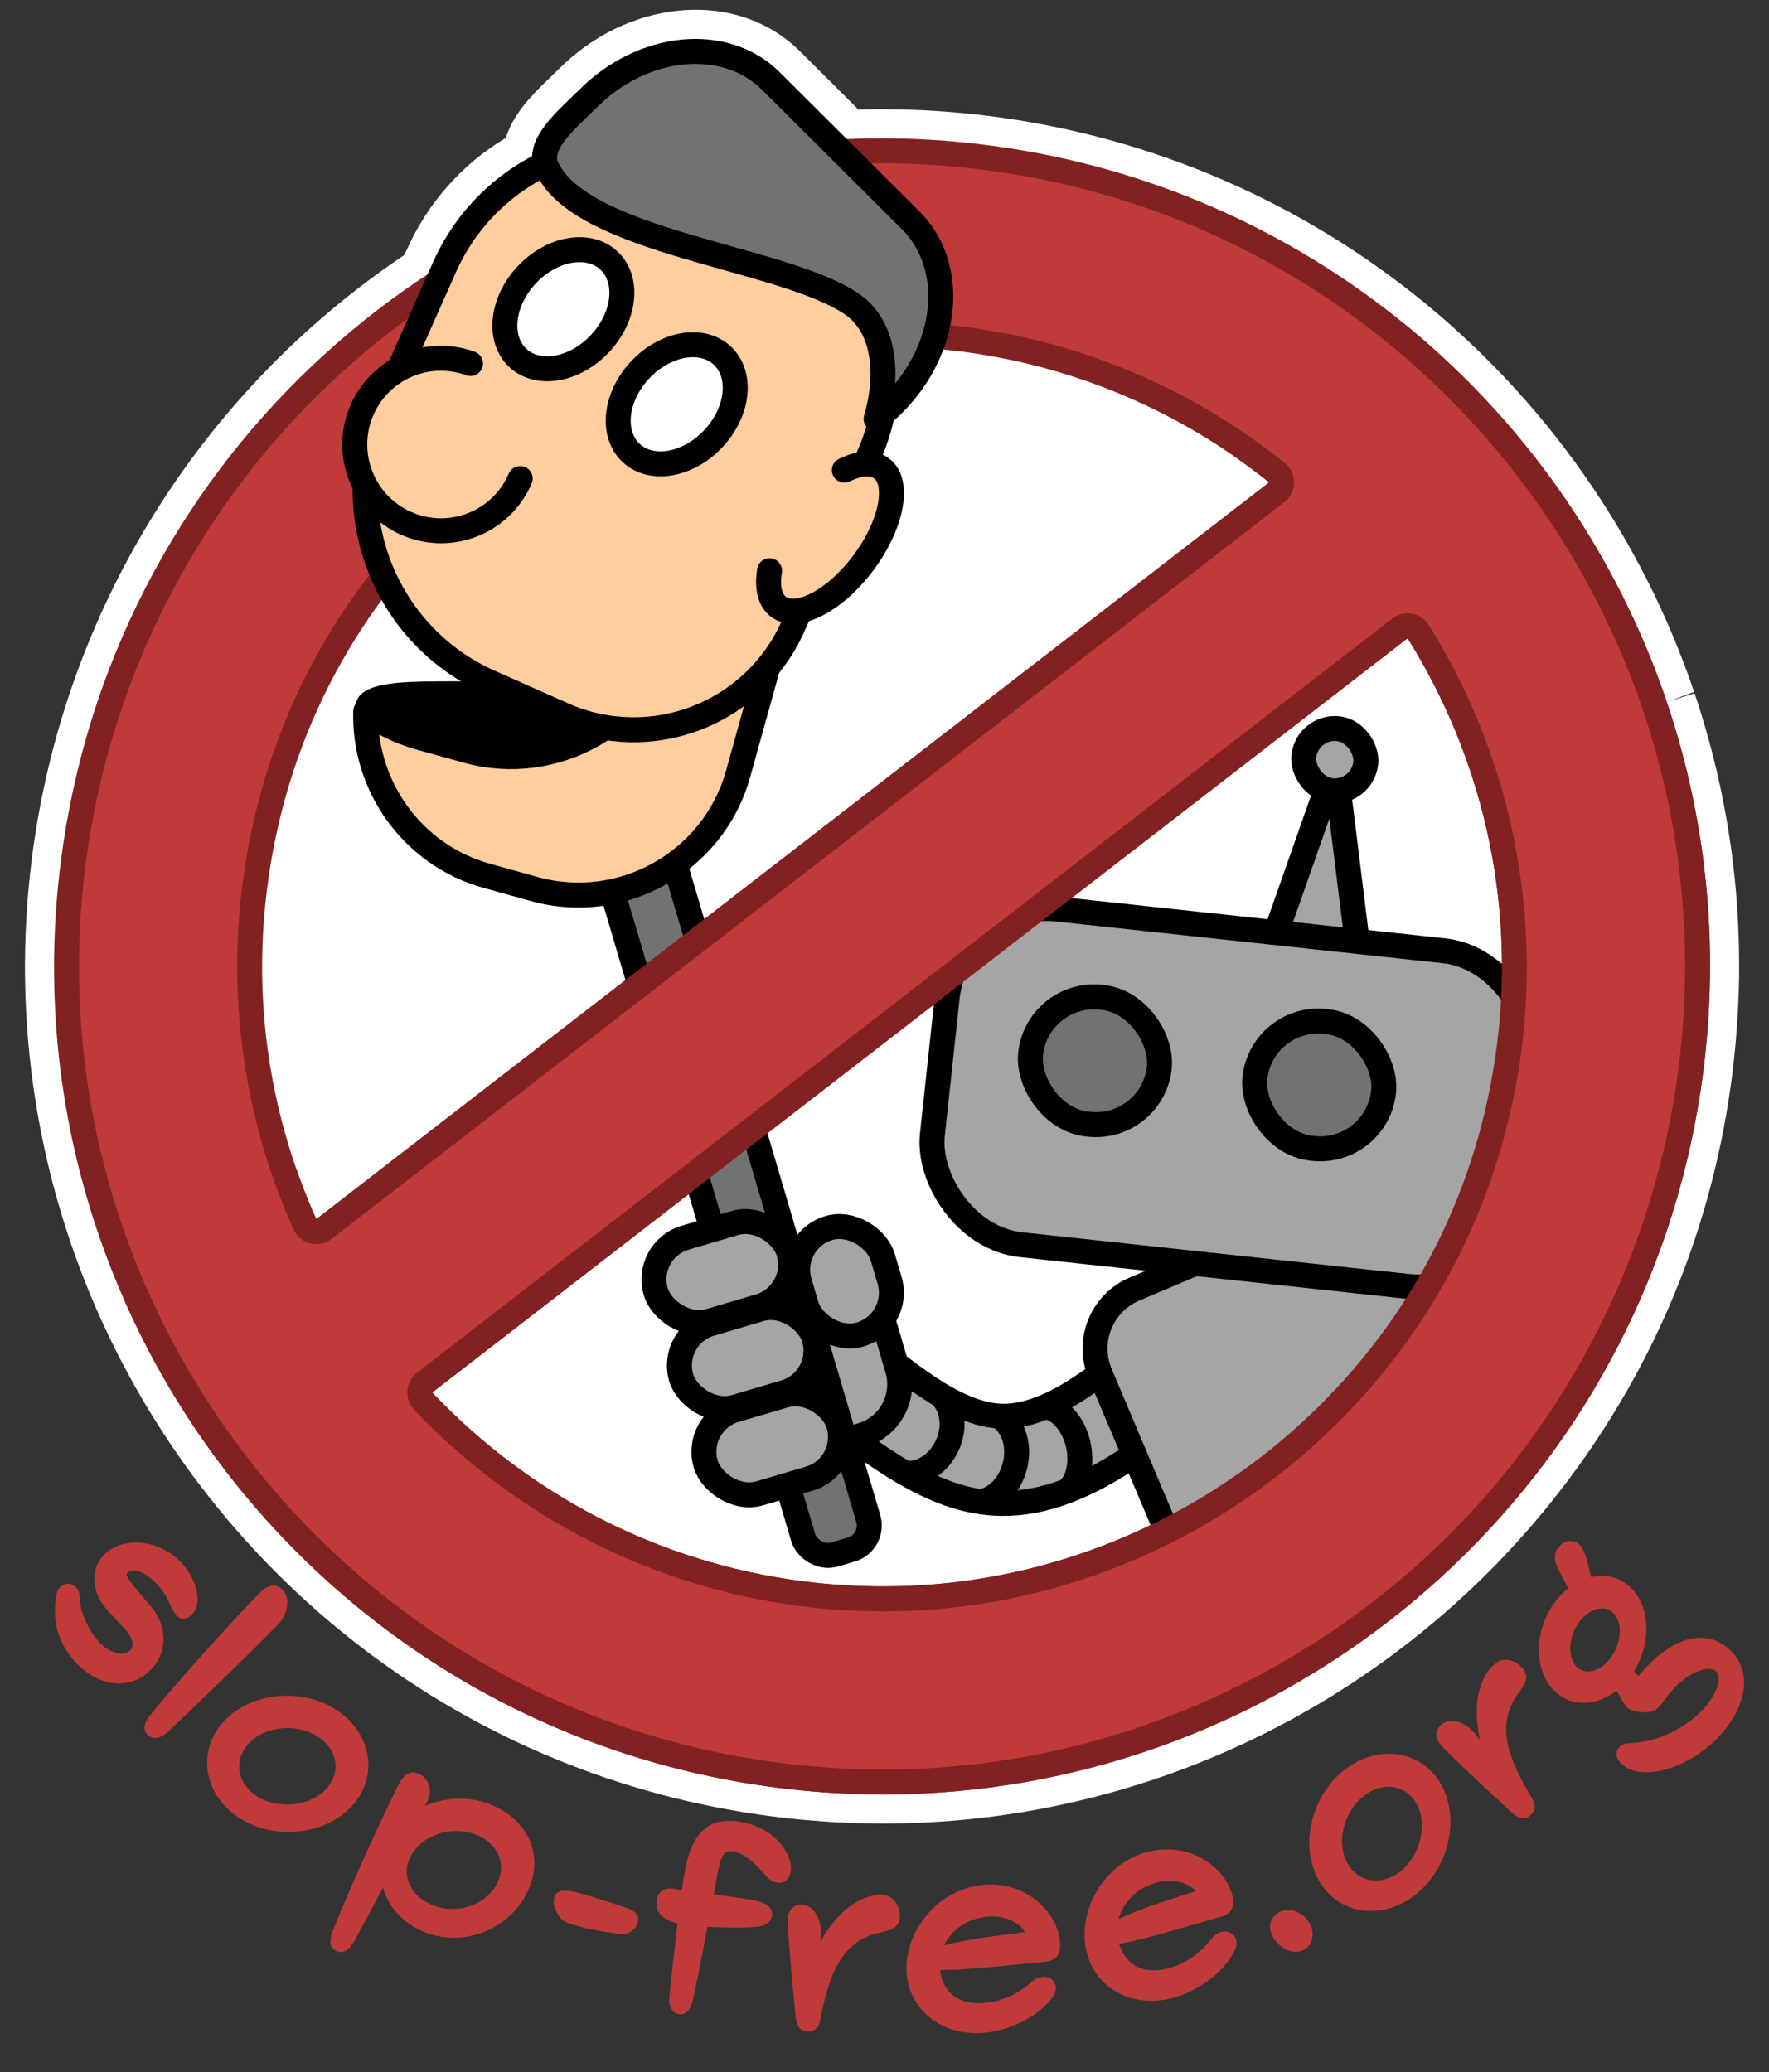 <?xml version="1.0" encoding="UTF-8"?><svg xmlns="http://www.w3.org/2000/svg" xmlns:cc="http://creativecommons.org/ns#" xmlns:dc="http://purl.org/dc/elements/1.1/" xmlns:rdf="http://www.w3.org/1999/02/22-rdf-syntax-ns#" viewBox="0 0 212.602 249"><rect x="0" y="0" width="212.602" height="249" fill="#333333" stroke="none"/><title>slop-free.org</title><g id="a"><path d="M209.007,115.052c-.008-.779-.023-1.557-.048-2.332l-.035-.953c-.032-.766-.073-1.529-.121-2.29l-.048-.773c-.073-1.015-.158-2.027-.259-3.027l-.035-.313c-.094-.902-.201-1.8-.318-2.694l-.116-.837c-.105-.757-.219-1.512-.342-2.266l-.127-.779c-.34-1.992-.742-3.991-1.194-5.939l-.146-.608c-.189-.791-.387-1.578-.595-2.368l-.187-.697c-.234-.861-.478-1.719-.733-2.572l-.088-.3c-.302-.998-.62-1.991-.957-2.993l-3.339,1.054h0l3.282-1.219c-.302-.892-.619-1.779-.944-2.658l-.204-.545c-.311-.826-.632-1.648-.967-2.475l-.141-.351c-.778-1.896-1.626-3.797-2.516-5.642l-.156-.319c-.407-.837-.826-1.667-1.258-2.498l-.156-.3c-1.439-2.743-3.026-5.461-4.712-8.07l-.137-.212c-1.71-2.633-3.562-5.217-5.554-7.747-4.626-5.862-9.896-11.229-15.666-15.953-14.907-12.206-32.928-19.955-52.115-22.409-4.376-.56-8.814-.843-13.192-.843-.892,0-1.791.013-2.719.039l-6.985-6.96c-3.741-3.729-8.921-5.477-14.585-4.928-5.31.514-10.454,3.025-14.486,7.071-.307.309-.638.626-.978.953-1.917,1.845-4.413,4.247-5.331,7.263-5.307,3.19-9.421,7.842-11.956,13.542l-.234.528C23.91,47.224,7.613,73.567,3.84,103.067c-2.526,19.754.673,39.648,9.251,57.531l.246.503c.363.746.734,1.488,1.115,2.226l.325.625c.424.808.858,1.611,1.342,2.477l.084.154c.502.892,1.019,1.775,1.551,2.66l.245.398c.44.722.889,1.438,1.346,2.149l.393.606c.467.716.942,1.426,1.425,2.126l.252.37c.582.836,1.174,1.663,1.783,2.485l.212.282c.522.701,1.054,1.394,1.598,2.088l.459.578c.505.635,1.019,1.263,1.543,1.891l.374.449c.654.773,1.317,1.539,1.989,2.287l.135.148c.62.688,1.25,1.365,1.885,2.033l.521.543c.545.565,1.098,1.124,1.661,1.684l.49.486c1.426,1.393,2.906,2.758,4.396,4.053l.588.506c.581.498,1.168.99,1.76,1.475l.607.496c.765.617,1.537,1.228,2.321,1.823l.088.067c.776.589,1.563,1.164,2.361,1.734l.617.434c.623.438,1.251.87,1.892,1.3l.702.468c.726.479,1.459.949,2.198,1.409l.327.206c.852.525,1.712,1.038,2.578,1.538l.645.365c.667.379,1.338.751,2.015,1.116l.798.425c.713.377,1.432.745,2.146,1.1l.553.277c.902.442,1.812.872,2.727,1.286l.624.276c.72.322,1.445.636,2.178.942l.866.358c.715.291,1.434.573,2.148.846l.716.275c.948.354,1.902.695,2.877,1.026l.538.176c.788.264,1.58.517,2.376.761.308.094.617.187.922.276.728.216,1.459.424,2.188.621l.836.229c.992.261,1.989.512,2.986.742l.386.085c.884.201,1.773.391,2.664.569.313.062.629.122.953.183.746.143,1.495.276,2.241.402l.938.156c1.033.163,2.071.316,3.119.451,1.029.132,2.056.243,3.081.345l.987.086c.701.062,1.402.119,2.098.166.32.022.64.041.96.06l.184.011c.656.038,1.312.069,1.958.093.383.016.767.028,1.162.04.672.017,1.343.026,2.011.031l.271.005c.16.004.32.007.48.007l.236-.005c1.239-.003,2.535-.031,3.858-.083l.803-.037c1.502-.071,2.751-.152,3.931-.255,24.63-2.125,47.727-13.122,65.036-30.966,1.993-2.055,3.92-4.215,5.728-6.419,1.818-2.218,3.565-4.541,5.192-6.903,9.347-13.58,15.154-28.813,17.259-45.275.132-1.035.244-2.067.345-3.097l.084-.943c.066-.741.124-1.48.173-2.213.023-.334.045-.668.064-.999.047-.826.084-1.652.112-2.472l.023-.615c.028-1.022.04-2.041.038-3.058l-.008-.753Z" fill="#fff" /><rect width="212.602" height="249" fill="none" /></g><g id="b"><g id="c"><path d="M106.13,214.145c-4.167,0-8.391-.27-12.555-.803C39.975,206.487,1.944,157.302,8.799,103.701c2.857-22.336,13.41-43.156,29.715-58.625,16.079-15.254,37.022-24.698,58.971-26.592,2.778-.24,5.603-.361,8.396-.361,4.168,0,8.394.27,12.56.803,53.601,6.855,91.631,56.041,84.775,109.641-2.857,22.337-13.41,43.156-29.715,58.625-16.079,15.255-37.022,24.698-58.971,26.592-2.779.24-5.604.361-8.4.361ZM169.171,75.2c-.33,0-.653.109-.917.313l-117.225,90.639c-.335.259-.545.647-.578,1.07-.033.422.115.839.406,1.146,12.019,12.712,28.182,20.934,45.509,23.15,3.237.414,6.527.624,9.778.624,2.168,0,4.353-.094,6.495-.279,17.005-1.466,33.242-8.794,45.721-20.634,12.822-12.163,20.787-27.882,23.034-45.455,2.216-17.328-1.673-35.039-10.951-49.871-.225-.359-.59-.606-1.008-.681-.087-.016-.176-.023-.264-.023ZM99.377,40.403c-17.005,1.468-33.243,8.795-45.721,20.634-12.821,12.163-20.786,27.881-23.034,45.456-1.773,13.862.308,27.915,6.018,40.637.188.419.559.729,1.004.841.12.03.243.045.364.045.329,0,.652-.108.917-.313l114.518-88.545c.364-.281.578-.713.583-1.173.004-.46-.203-.896-.561-1.184-10.877-8.728-23.953-14.279-37.815-16.052-3.237-.414-6.526-.624-9.776-.624-2.168,0-4.354.094-6.496.278h-.001Z" fill="#c13a3a" /><path d="M105.882,19.623c4.105,0,8.266.266,12.368.791,52.78,6.751,90.228,55.182,83.478,107.963-2.813,21.994-13.204,42.496-29.259,57.727-15.834,15.021-36.456,24.321-58.068,26.186-2.735.236-5.517.356-8.268.356-4.105,0-8.266-.266-12.368-.791C40.985,205.104,3.537,156.672,10.287,103.891c2.813-21.994,13.204-42.495,29.259-57.727,15.834-15.021,36.456-24.321,58.068-26.186.004-0.0.008-.001.012-.001,2.731-.235,5.509-.355,8.256-.355M99.258,38.907c-.003 0-.007.001-.01.001-17.342,1.496-33.9,8.969-46.624,21.04-13.075,12.404-21.198,28.433-23.49,46.353-1.808,14.136.314,28.466,6.137,41.441.376.839,1.116,1.458,2.008,1.682.241.06.485.09.729.09.657,0,1.304-.216,1.835-.627l114.517-88.545c.727-.562,1.157-1.427,1.165-2.346s-.405-1.792-1.122-2.367c-11.092-8.901-24.427-14.562-38.563-16.37-3.299-.422-6.652-.636-9.966-.636-2.208,0-4.434.095-6.616.283M106.141,193.644c2.211,0,4.441-.096,6.626-.284,17.342-1.496,33.9-8.968,46.624-21.04,13.075-12.404,21.198-28.433,23.49-46.354,2.26-17.671-1.706-35.732-11.167-50.857-.449-.718-1.182-1.213-2.016-1.362-.176-.031-.352-.047-.528-.047-.659,0-1.306.217-1.835.627l-117.224,90.639c-.67.518-1.09,1.296-1.156,2.141-.066.845.229,1.678.811,2.294,12.256,12.963,28.738,21.347,46.409,23.608,3.299.422,6.652.636,9.966.636M105.882,16.623c-2.866,0-5.709.124-8.525.367-0.0 0-.001 0-.001 0C51.7,20.93,13.362,56.205,7.311,103.511c-6.971,54.508,31.565,104.348,86.073,111.319,4.285.548,8.54.815,12.748.815,2.866,0,5.71-.124,8.526-.367,45.656-3.939,83.994-39.215,90.045-86.521,6.971-54.508-31.565-104.348-86.073-111.319-4.284-.548-8.541-.815-12.748-.815h0ZM38.008,146.515c-5.424-12.086-7.698-25.758-5.898-39.832,2.203-17.227,10.011-32.635,22.579-44.557,12.233-11.606,28.15-18.789,44.817-20.228l.001-0c2.11-.182,4.236-.273,6.367-.273,3.193-0,6.399.204,9.586.612,14.075,1.8,26.734,7.443,37.066,15.734l-114.517,88.545h0ZM106.141,190.644c-3.193,0-6.399-.204-9.585-.612-17.721-2.267-33.199-10.624-44.61-22.693l117.224-90.639c8.808,14.081,13.002,31.164,10.735,48.885-2.203,17.227-10.011,32.635-22.579,44.558-12.233,11.606-28.15,18.789-44.817,20.227-2.111.182-4.237.273-6.369.273h0Z" fill="#822121" /></g></g><g id="d"><path d="M97.191,169.056c6.693,4.572,13.81,11.088,22.311,11.587,9.912.582,18.738-7.056,25.967-12.797,5.29-4.201-2.184-11.586-7.425-7.425-4.681,3.717-12.039,10.628-18.693,9.688-6.031-.852-12.046-6.831-16.861-10.12-5.594-3.821-10.852,5.273-5.3,9.066h0Z" fill="#a5a5a5" stroke="#000" stroke-miterlimit="10" stroke-width="3" /><path d="M108.901,177.067c1.919.108,3.939-1.187,4.938-3.356.999-2.168.671-4.545-.657-5.934" fill="none" stroke="#000" stroke-miterlimit="10" stroke-width="3" /><path d="M117.737,180.489c1.886-.263,3.632-1.952,4.236-4.318.604-2.366-.119-4.684-1.648-5.82" fill="none" stroke="#000" stroke-miterlimit="10" stroke-width="3" /><path d="M128.23,179.205c1.298-1.036,1.891-3.28,1.345-5.642-.546-2.362-2.064-4.118-3.686-4.478" fill="none" stroke="#000" stroke-miterlimit="10" stroke-width="3" /><rect x="134.951" y="148.718" width="39.692" height="37.616" rx="7.775" ry="7.775" transform="translate(-53.027 73.524) rotate(-22.924)" fill="#a5a5a5" stroke="#000" stroke-linejoin="round" stroke-width="3" /><rect x="86.228" y="154.507" width="21.111" height="19.556" rx="6.389" ry="6.389" transform="translate(-42.577 34.149) rotate(-16.457)" fill="#a5a5a5" stroke="#000" stroke-linejoin="round" stroke-width="3" /><rect id="e" x="84.203" y="96.535" width="8.151" height="91.86" rx="3" ry="3" transform="translate(-36.743 30.846) rotate(-16.457)" fill="#727272" stroke="#000" stroke-linejoin="round" stroke-width="3" /><rect x="81.527" y="157.98" width="16.667" height="10.444" rx="5.222" ry="5.222" transform="translate(-42.553 32.143) rotate(-16.457)" fill="#a5a5a5" stroke="#000" stroke-linejoin="round" stroke-width="3" /><rect x="84.473" y="168.347" width="16.667" height="10.444" rx="5.222" ry="5.222" transform="translate(-45.37 33.403) rotate(-16.457)" fill="#a5a5a5" stroke="#000" stroke-linejoin="round" stroke-width="3" /><rect x="78.473" y="147.643" width="16.667" height="10.444" rx="5.222" ry="5.222" transform="translate(-39.75 30.855) rotate(-16.457)" fill="#a5a5a5" stroke="#000" stroke-linejoin="round" stroke-width="3" /><rect x="96.277" y="147.304" width="10.444" height="13.333" rx="5.222" ry="5.222" transform="translate(-39.461 35.063) rotate(-16.457)" fill="#a5a5a5" stroke="#000" stroke-linejoin="round" stroke-width="3" /><g id="f"><g id="g"><path d="M82.96,85.011c.317-4.784-7.929-6.036-17.315-3.899-8.592,1.956-22.575-1.088-22.892,3.696s14.92,7.226,23.713,7.809c8.792.583,16.177-2.822,16.494-7.606Z" /><path id="h" d="M86.183,52.285c.087,2.29-.169,4.629-.815,6.947l-4.772,17.149c-2.932,10.535-13.949,16.756-24.484,13.824l-5.728-1.594c-2.384-.663-4.544-1.744-6.43-3.136-.265,8.925,5.572,17.276,14.536,19.771l5.728,1.594c10.535,2.932,21.553-3.289,24.484-13.824l4.772-17.149c2.461-8.845-.694-17.983-7.292-23.582Z" fill="#ffcd9e" stroke="#000" stroke-linejoin="round" stroke-width="3" /></g><g id="i"><path d="M72.568,17.451h5.328c13.93,0,25.239,11.309,25.239,25.239v22.388c0,11.559-9.384,20.943-20.943,20.943h-9.624c-13.93,0-25.239-11.309-25.239-25.239v-18.092c0-13.93,11.309-25.239,25.239-25.239Z" transform="translate(27.508 -26.103) rotate(23.972)" fill="#ffcd9e" stroke="#000" stroke-miterlimit="10" stroke-width="3" /><path d="M56.549,43.684c-2.401-.874-5.124-.878-7.655.215-5.256,2.271-7.676,8.372-5.405,13.628,2.271,5.256,8.372,7.676,13.628,5.405,2.531-1.093,4.395-3.079,5.403-5.426" fill="#ffcd9e" stroke="#000" stroke-linecap="round" stroke-miterlimit="10" stroke-width="3" /><path d="M92.488,68.583c-.324,1.946.002,3.539,1.076,4.337,2.23,1.658,6.807-.721,10.224-5.315,3.417-4.594,4.38-9.663,2.15-11.321-1.073-.799-2.693-.653-4.464.217" fill="#ffcd9e" stroke="#000" stroke-linecap="round" stroke-miterlimit="10" stroke-width="3" /><ellipse cx="67.707" cy="37.159" rx="8.015" ry="6.036" transform="translate(-5.708 61.145) rotate(-46.852)" fill="#fff" stroke="#000" stroke-miterlimit="10" stroke-width="3" /><ellipse cx="81.33" cy="48.585" rx="8.015" ry="6.036" transform="translate(-9.737 74.695) rotate(-46.852)" fill="#fff" stroke="#000" stroke-miterlimit="10" stroke-width="3" /><path d="M102.401,36.555c4.064,2.796,4.393,8.718,2.895,13.784.731-.557,1.443-1.158,2.116-1.833l0-0c6.642-6.665,7.56-16.518,2.052-22.007l-16.815-16.756c-5.508-5.489-15.358-4.536-21.999,2.129l-0.0 0c-2.429,2.437-6.219,5.455-4.947,8.223,4.199,9.136,28.415,10.761,36.699,16.46Z" fill="#727272" stroke="#000" stroke-linejoin="round" stroke-width="3" /></g></g><polyline points="153.356 112.1 160.469 91.856 163.105 113.15" fill="#a5a5a5" stroke="#000" stroke-linejoin="round" stroke-width="3" /><rect x="112.741" y="111.632" width="70.74" height="40.569" rx="12" ry="12" transform="translate(14.989 -15.112) rotate(6.152)" fill="#a5a5a5" stroke="#000" stroke-linejoin="round" stroke-width="3" /><rect x="123.817" y="119.808" width="15.556" height="15.333" rx="7.667" ry="7.667" transform="translate(14.418 -13.367) rotate(6.152)" fill="#727272" stroke="#000" stroke-linejoin="round" stroke-width="3" /><rect x="150.772" y="122.713" width="15.556" height="15.333" rx="7.667" ry="7.667" transform="translate(14.884 -16.239) rotate(6.152)" fill="#727272" stroke="#000" stroke-linejoin="round" stroke-width="3" /><rect x="156.673" y="87.547" width="7.49" height="7.49" rx="3.745" ry="3.745" transform="translate(10.706 -16.665) rotate(6.152)" fill="#a5a5a5" stroke="#000" stroke-linejoin="round" stroke-width="3" /></g><g id="j"><g id="k"><path d="M167.715,40.041l-18.158,13.832c1.33.933,2.635,1.906,3.907,2.927.358.288.565.724.561,1.184-.004.46-.219.892-.582,1.173l-114.518,88.544c-.231.179-.505.284-.788.308-.163.014-.33.001-.494-.04-.446-.112-.816-.422-1.004-.841-.818-1.823-1.553-3.675-2.221-5.548l-18.164,13.836c13.396,30.469,41.969,53.404,77.32,57.926,6.971.89,14.021,1.039,20.955.441,21.949-1.894,42.892-11.337,58.971-26.591,16.305-15.469,26.858-36.289,29.715-58.625,4.457-34.851-10.066-67.83-35.501-88.526ZM181.393,125.776c-2.248,17.573-10.213,33.292-23.034,45.455-12.478,11.838-28.716,19.166-45.721,20.634-5.381.464-10.856.349-16.273-.345-17.328-2.217-33.491-10.439-45.51-23.151-.291-.307-.438-.724-.406-1.146s.243-.812.578-1.07l117.224-90.639c.23-.178.504-.283.788-.308.13-.011.262-.005.393.018.417.074.783.322,1.008.681,9.278,14.832,13.167,32.543,10.951,49.871Z" fill="#c13a3a" /><path d="M48.955,167.107c-.066.845.229,1.678.811,2.294,12.256,12.963,28.738,21.347,46.409,23.608,5.525.707,11.107.825,16.592.352,17.342-1.496,33.9-8.968,46.624-21.04,13.075-12.404,21.198-28.433,23.49-46.354,2.26-17.671-1.706-35.732-11.167-50.857-.449-.718-1.182-1.213-2.016-1.362-.262-.047-.526-.058-.785-.036-.569.049-1.117.26-1.577.616l-117.224,90.639c-.67.518-1.09,1.296-1.156,2.141ZM169.171,76.7c8.808,14.081,13.001,31.164,10.735,48.885-2.203,17.227-10.011,32.635-22.579,44.558-12.233,11.606-28.15,18.789-44.817,20.227-5.273.455-10.64.341-15.954-.339-17.721-2.267-33.199-10.624-44.61-22.693l117.224-90.639Z" fill="#822121" /><path d="M152.525,57.97l-114.517,88.545c-.863-1.923-1.637-3.89-2.336-5.888l-2.508,1.911c.639,1.756,1.339,3.494,2.107,5.206.376.839,1.117,1.458,2.008,1.682.326.082.659.107.987.079.567-.049,1.116-.259,1.577-.616l114.517-88.545c.727-.562,1.157-1.427,1.165-2.346s-.405-1.792-1.122-2.367c-1.173-.942-2.377-1.838-3.599-2.707l-2.499,1.904c1.445,1.001,2.854,2.047,4.22,3.143Z" fill="#822121" /><path d="M168.973,39.083l-2.484,1.892c25.221,20.364,39.645,52.955,35.239,87.401-2.813,21.994-13.204,42.496-29.259,57.727-15.834,15.021-36.456,24.321-58.068,26.186-6.829.589-13.772.443-20.636-.435-34.939-4.469-63.153-27.205-76.281-57.374l-2.489,1.896c13.641,30.771,42.565,53.871,78.39,58.453,7.203.921,14.323,1.048,21.274.448,45.656-3.939,83.994-39.215,90.045-86.521,4.517-35.316-10.074-68.667-35.731-89.674Z" fill="#822121" /></g></g><g id="l"><g id="m"><path d="M19.642,197.278c.088-1.455-.433-2.936-1.465-4.169l-2.214-2.645c-.563-.673-.718-1.024-.749-1.201-.014-.081-.024-.14.139-.276.458-.384,1.088-.252,1.535-.075.738.295,1.553.944,2.294,1.83.51.609.873,1.189,1.141,1.821.163.392.485,1.106.811,1.497.493.589,1.148.637,1.753.133.767-.643,1.033-1.708.75-3-.231-1.053-.806-2.186-1.578-3.107-1.181-1.411-2.836-2.341-4.662-2.62-1.767-.269-3.438.125-4.582,1.082-.975.816-1.497,1.984-1.469,3.289.024,1.173.5,2.396,1.306,3.359.234.279.743.827,1.259,1.382.514.553,1.035,1.112,1.279,1.403.44.525.695,1.042.737,1.493.036.383-.088.695-.367.929-.898.755-2.652.145-3.91-1.357-.954-1.14-1.961-3.137-2.042-4.732-.012-.538-.07-1.094-.415-1.504-.233-.279-.55-.449-.892-.479-.345-.033-.692.08-.971.313-.42.352-.54.87-.602,1.332-.42,2.854.223,5.255,1.966,7.338,1.319,1.575,2.88,2.576,4.513,2.895.359.069.716.104,1.069.104,1.246,0,2.432-.431,3.418-1.257,1.166-.976,1.856-2.317,1.945-3.776Z" fill="#c13a3a" /><path d="M33.477,195.145c.527-.545.896-1.3,1.011-2.072.126-.843-.072-1.588-.543-2.043-.812-.786-1.769-.617-2.846.495-5.071,5.244-11.38,12.486-12.988,14.524-.405.513-1.247,1.578-.351,2.443.213.206.505.378.886.378.412,0,.927-.201,1.56-.777.816-.748,9.275-8.816,13.271-12.948Z" fill="#c13a3a" /><path d="M42.786,216.451c2.526-3.329,1.759-7.868-1.786-10.56-4.454-3.381-11.424-2.617-14.625,1.598v.001c-2.526,3.329-1.758,7.868,1.786,10.559,1.791,1.359,4.106,2.097,6.501,2.097.427,0,.857-.023,1.287-.071,2.835-.313,5.327-1.635,6.837-3.623ZM39.479,214.655c-1.883,2.482-6.317,2.957-8.952.956-.954-.724-1.571-1.698-1.738-2.742-.164-1.031.118-2.091.795-2.983.913-1.202,2.444-1.997,4.2-2.181.258-.026.516-.04.771-.04,1.482,0,2.9.445,3.979,1.265,1.975,1.499,2.363,3.854.943,5.726Z" fill="#c13a3a" /><path d="M59.647,217.157c-2.641-1.306-5.876-1.31-8.582-.118.118-.206.222-.401.313-.585.288-.584.358-1.234.197-1.832-.17-.634-.582-1.139-1.158-1.423-1.012-.501-1.874-.049-2.56,1.339-3.385,6.856-6.63,14.349-7.854,17.479-.49,1.244-.372,2.057.352,2.414.216.106.417.152.603.152.811,0,1.343-.858,1.606-1.283.245-.437,2.131-3.943,3.462-6.456.587,2.135,2.141,3.965,4.361,5.062,4.684,2.313,10.621.27,12.958-4.462.98-1.986,1.139-4.026.458-5.901-.676-1.86-2.113-3.377-4.156-4.386ZM59.758,226.307c-1.375,2.783-5.208,3.928-8.202,2.449-2.337-1.155-3.29-3.498-2.266-5.571.974-1.972,3.247-3.147,5.557-3.147.962,0,1.932.205,2.815.641,2.308,1.14,3.17,3.454,2.096,5.629Z" fill="#c13a3a" /><path d="M75.553,229.374c-.927-.352-3.642-1.192-4.946-1.598l-.143-.044c-1.072-.332-1.873-.5-2.45-.515-.957-.038-1.281.392-1.39.745-.253.816.094,1.548.467,2.156.309.525.766.867,1.44,1.076,2.109.652,3.082.809,5.835,1.203.117.018.233.026.347.026.907,0,1.68-.538,1.943-1.391.336-1.084-.741-1.515-1.104-1.66Z" fill="#c13a3a" /><path d="M89.072,218.947c-1.981-.358-3.491-.018-4.612,1.046-1.042.989-1.731,2.572-2.169,4.981-.096.527-.214,1.303-.343,2.153-.323-.048-.585-.096-.788-.133-.523-.074-1.918-.282-2.211,1.327-.257,1.416.549,2.355,2.476,2.812-.354,2.953-.736,6.391-.964,8.688-.213,1.834.788,2.162,1.101,2.22.084.015.164.022.24.022,1.027,0,1.366-1.308,1.485-1.769.293-1.26,1.094-5.326,1.748-8.742,2.411.132,5.007.125,6.061-.024.366-.053,1.479-.212,1.671-1.271.093-.51-.087-.951-.522-1.277-.388-.29-.986-.502-1.883-.665-.673-.123-2.631-.396-4.581-.663l.45-2.474c.224-1.228.443-1.92.735-2.316.196-.266.477-.494,1.205-.36,1.568.285,2.982,1.892,4.01,3.059.438.513,1.047.658,1.226.691.784.143,1.443-.37,1.602-1.246.366-2.013-1.715-5.29-5.935-6.058Z" fill="#c13a3a" /><path d="M106.12,227.722c-2.718-.145-5.541,2.053-7.542,5.631.026-.409.045-.775.059-1.061.077-1.577-.768-3.325-2.268-3.398-.964-.062-1.64.643-1.693,1.716-.051,1.059.405,6.116.905,11.423.072.77.191,2.056,1.438,2.116.029.002.057.002.084.002.748,0,1.301-.481,1.455-1.278,1.096-5.862,2.685-9.687,7.24-10.641,1.168-.255,2.272-.496,2.339-1.884.029-.586-.144-1.202-.472-1.691-.384-.573-.934-.905-1.547-.935Z" fill="#c13a3a" /><path d="M124.527,228.368c-1.782-1.428-4.047-2.08-6.384-1.856-2.646.262-5.079,1.59-6.851,3.74-1.707,2.072-2.549,4.652-2.309,7.077.409,4.13,3.918,7.001,8.353,7,.341,0,.688-.017,1.038-.051,3.086-.306,6.278-1.922,7.937-4.017.159-.193.642-.783.572-1.492-.077-.78-.774-1.285-1.67-1.195-.614.061-.978.375-1.479.809-1.515,1.301-3.397,2.12-5.301,2.309-1.674.171-3.069-.187-4.034-1.02-.792-.684-1.271-1.668-1.425-2.929,1.473.013,3.63-.11,6.461-.39l6.264-.619c.666-.066,1.146-.329,1.429-.783.248-.396.334-.932.264-1.636-.181-1.83-1.225-3.633-2.865-4.947ZM123.19,232.181l-4.633.616-.001.001c-2.029.274-3.877.66-5.116.99.811-1.653,2.573-3.199,5.145-3.454.222-.021.441-.032.656-.032,1.475,0,2.771.51,3.622,1.438.121.136.256.298.328.441Z" fill="#c13a3a" /><path d="M147.803,232.239c-.33-.138-.727-.152-1.117-.04-.594.172-.895.547-1.309,1.064-1.254,1.555-2.957,2.702-4.794,3.232-1.616.468-3.053.373-4.152-.271-.904-.529-1.553-1.41-1.934-2.622,1.437-.244,3.546-.766,6.284-1.556l6.049-1.746c1.226-.354,1.639-1.257,1.227-2.686-.51-1.767-1.865-3.351-3.716-4.346-2.012-1.08-4.36-1.316-6.615-.667-2.555.737-4.707,2.485-6.059,4.922-1.303,2.348-1.663,5.037-.987,7.379.609,2.111,2.024,3.789,3.984,4.726,1.127.539,2.39.812,3.701.812.923,0,1.871-.136,2.812-.407,2.98-.861,5.826-3.029,7.077-5.389.121-.22.49-.887.292-1.572-.11-.382-.374-.678-.742-.833ZM143.718,227.261l-4.445,1.446-.001.001c-1.943.639-3.691,1.354-4.851,1.903.498-1.773,1.951-3.615,4.433-4.331.586-.169,1.166-.253,1.721-.253,1.038,0,1.991.292,2.741.857.144.112.307.248.403.376Z" fill="#c13a3a" /><path d="M153.897,229.72c-.908.388-1.626,1.412-1.058,2.747.304.717.87,1.344,1.552,1.721.439.243.898.366,1.334.366.286,0,.562-.053.814-.161.479-.203.854-.592,1.057-1.095.232-.576.213-1.239-.055-1.868-.625-1.471-2.325-2.27-3.644-1.71Z" fill="#c13a3a" /><path d="M162.723,211.924c-4.841,2.8-6.837,9.525-4.187,14.109h0c1.034,1.789,2.674,3.012,4.617,3.443.521.116,1.055.173,1.593.173,1.423,0,2.879-.4,4.22-1.177,2.295-1.326,4.075-3.659,4.884-6.399.808-2.737.554-5.547-.697-7.709-2.093-3.62-6.576-4.669-10.432-2.44ZM167.635,225.348c-1.037.6-2.173.793-3.203.541-1.015-.247-1.883-.918-2.444-1.888-1.589-2.748-.333-6.941,2.583-8.629.74-.428,1.532-.648,2.298-.648.307,0,.61.035.905.107,1.015.247,1.883.918,2.444,1.888,1.56,2.698.28,6.972-2.583,8.629Z" fill="#c13a3a" /><path d="M182.509,203.454c.703-.969,1.366-1.884.493-2.964-.766-.948-2.257-1.424-3.255-.616-2.104,1.699-2.769,5.219-1.881,9.223-.235-.3-.46-.582-.662-.831-.487-.602-1.16-1.077-1.847-1.303-.81-.264-1.558-.168-2.107.275-.386.311-.596.738-.593,1.203.003.409.166.826.472,1.205.664.82,4.371,4.294,8.278,7.924.404.376,1.003.934,1.667.934.264,0,.538-.089.814-.312.616-.496.732-1.253.3-1.978-3.084-5.104-4.443-9.017-1.679-12.76Z" fill="#c13a3a" /><path d="M207.88,198.252c-1.367-1.281-3.071-1.717-4.929-1.248-1.673.418-3.411,1.55-5.025,3.272-.189.202-.409.447-.638.702-.125.141-.253.283-.381.424-.194-.193-.371-.379-.536-.564,2.157-3.45,1.978-7.832-.465-10.122-1.248-1.169-2.934-1.587-4.693-1.181-.522-2.431-.89-3.444-1.404-3.928-.565-.527-1.557-.688-2.402.213-.79.843-.554,1.733-.31,2.324.203.512.766,1.584,1.378,2.737-.347.276-.658.562-.943.867-3.168,3.38-3.47,8.88-.633,11.54,1.99,1.864,4.955,1.789,7.384-.128.28.516.605,1.092.83,1.455.112.188.228.383.421.563.305.286.646.367.975.444l.198.049c.345.086.889.153,1.371.084.55-.067.98-.275,1.318-.635.147-.156.349-.425.59-.748.333-.447.748-1.003,1.196-1.481.838-.894,1.923-1.66,2.903-2.051.561-.223,1.583-.52,2.144.008.494.463.323,1.324.177,1.796-.279.903-.901,1.9-1.751,2.808-.817.872-3.858,3.739-8.648,4.028-.454.015-.968.031-1.369.46-.437.466-.603,1.247.245,2.042l0.0.001c.703.658,1.734.995,2.972.995.75,0,1.575-.124,2.449-.374,2.273-.65,4.571-2.084,6.305-3.935,1.541-1.644,2.565-3.518,2.886-5.277.369-2.029-.188-3.807-1.612-5.142ZM193.184,199.692c-.594.634-1.297,1.041-1.981,1.146-.647.103-1.227-.068-1.678-.491-.61-.571-.898-1.55-.79-2.685.112-1.178.633-2.34,1.427-3.188.729-.778,1.591-1.188,2.365-1.188.493,0,.95.166,1.316.509,1.331,1.248,1.011,4.113-.66,5.896Z" fill="#c13a3a" /></g></g></svg>